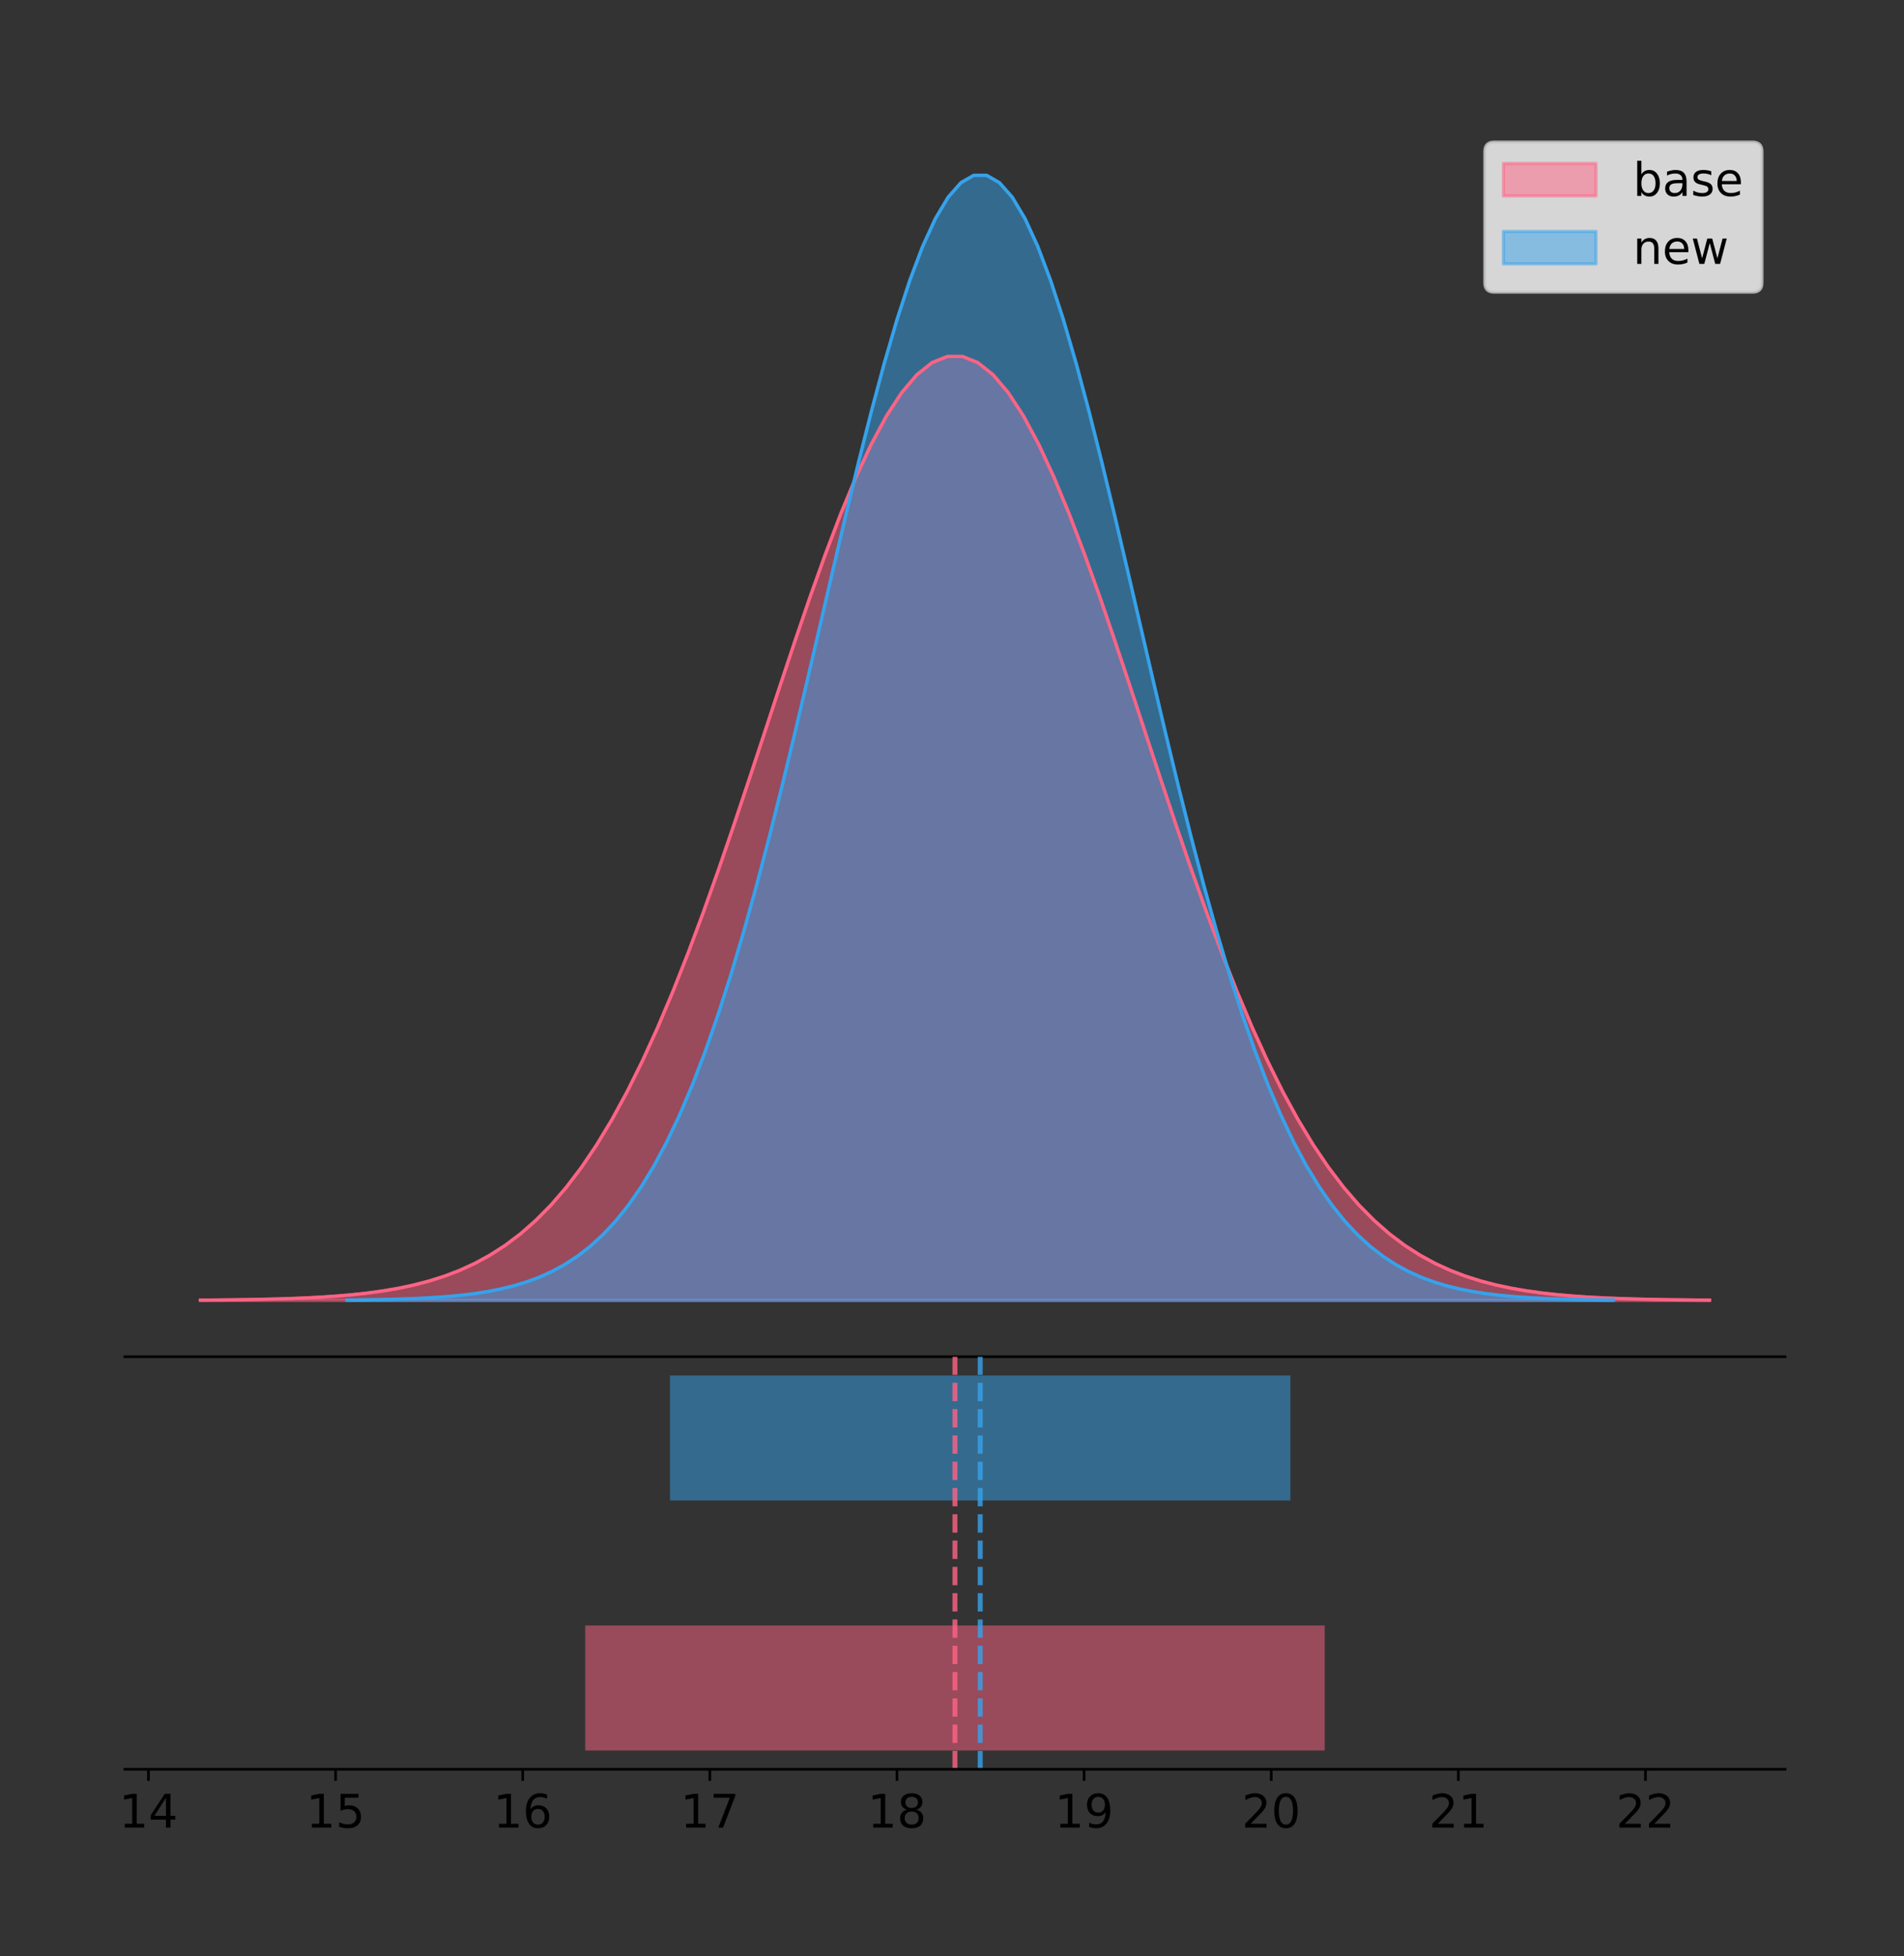 <?xml version="1.0" encoding="utf-8" standalone="no"?>
<!DOCTYPE svg PUBLIC "-//W3C//DTD SVG 1.1//EN"
  "http://www.w3.org/Graphics/SVG/1.1/DTD/svg11.dtd">
<!-- Created with matplotlib (https://matplotlib.org/) -->
<svg height="591.509pt" version="1.1" viewBox="0 0 575.985 591.509" width="575.985pt" xmlns="http://www.w3.org/2000/svg" xmlns:xlink="http://www.w3.org/1999/xlink">
 <rect x="0" y="0" width="575.985" height="591.509" fill="#333333" stroke="none"/>
 <defs>
  <style type="text/css">
*{stroke-linecap:butt;stroke-linejoin:round;}
  </style>
 </defs>
 <g id="figure_1">
  <g id="patch_1">
   <path d="M 0 591.509 
L 575.985 591.509 
L 575.985 0 
L 0 0 
z
" style="fill:none;"/>
  </g>
  <g id="axes_1">
   <g id="patch_2">
    <path d="M 37.785 410.22 
L 539.985 410.22 
L 539.985 36 
L 37.785 36 
z
" style="fill:none;"/>
   </g>
   <g id="PolyCollection_1">
    <defs>
     <path d="M 60.613 -198.299 
L 60.613 -198.395 
L 65.224 -198.431 
L 69.836 -198.48 
L 74.447 -198.545 
L 79.059 -198.631 
L 83.67 -198.744 
L 88.282 -198.892 
L 92.894 -199.084 
L 97.505 -199.332 
L 102.117 -199.648 
L 106.728 -200.051 
L 111.34 -200.559 
L 115.951 -201.196 
L 120.563 -201.987 
L 125.175 -202.965 
L 129.786 -204.162 
L 134.398 -205.62 
L 139.009 -207.38 
L 143.621 -209.491 
L 148.232 -212.002 
L 152.844 -214.967 
L 157.456 -218.442 
L 162.067 -222.483 
L 166.679 -227.146 
L 171.29 -232.483 
L 175.902 -238.545 
L 180.513 -245.374 
L 185.125 -253.002 
L 189.737 -261.453 
L 194.348 -270.735 
L 198.96 -280.841 
L 203.571 -291.744 
L 208.183 -303.399 
L 212.794 -315.738 
L 217.406 -328.672 
L 222.018 -342.089 
L 226.629 -355.853 
L 231.241 -369.812 
L 235.852 -383.792 
L 240.464 -397.606 
L 245.075 -411.055 
L 249.687 -423.933 
L 254.298 -436.034 
L 258.91 -447.153 
L 263.522 -457.096 
L 268.133 -465.685 
L 272.745 -472.761 
L 277.356 -478.191 
L 281.968 -481.87 
L 286.579 -483.728 
L 291.191 -483.728 
L 295.803 -481.87 
L 300.414 -478.191 
L 305.026 -472.761 
L 309.637 -465.685 
L 314.249 -457.096 
L 318.86 -447.153 
L 323.472 -436.034 
L 328.084 -423.933 
L 332.695 -411.055 
L 337.307 -397.606 
L 341.918 -383.792 
L 346.53 -369.812 
L 351.141 -355.853 
L 355.753 -342.089 
L 360.365 -328.672 
L 364.976 -315.738 
L 369.588 -303.399 
L 374.199 -291.744 
L 378.811 -280.841 
L 383.422 -270.735 
L 388.034 -261.453 
L 392.646 -253.002 
L 397.257 -245.374 
L 401.869 -238.545 
L 406.48 -232.483 
L 411.092 -227.146 
L 415.703 -222.483 
L 420.315 -218.442 
L 424.927 -214.967 
L 429.538 -212.002 
L 434.15 -209.491 
L 438.761 -207.38 
L 443.373 -205.62 
L 447.984 -204.162 
L 452.596 -202.965 
L 457.208 -201.987 
L 461.819 -201.196 
L 466.431 -200.559 
L 471.042 -200.051 
L 475.654 -199.648 
L 480.265 -199.332 
L 484.877 -199.084 
L 489.489 -198.892 
L 494.1 -198.744 
L 498.712 -198.631 
L 503.323 -198.545 
L 507.935 -198.48 
L 512.546 -198.431 
L 517.158 -198.395 
L 517.158 -198.299 
L 517.158 -198.299 
L 512.546 -198.299 
L 507.935 -198.299 
L 503.323 -198.299 
L 498.712 -198.299 
L 494.1 -198.299 
L 489.489 -198.299 
L 484.877 -198.299 
L 480.265 -198.299 
L 475.654 -198.299 
L 471.042 -198.299 
L 466.431 -198.299 
L 461.819 -198.299 
L 457.208 -198.299 
L 452.596 -198.299 
L 447.984 -198.299 
L 443.373 -198.299 
L 438.761 -198.299 
L 434.15 -198.299 
L 429.538 -198.299 
L 424.927 -198.299 
L 420.315 -198.299 
L 415.703 -198.299 
L 411.092 -198.299 
L 406.48 -198.299 
L 401.869 -198.299 
L 397.257 -198.299 
L 392.646 -198.299 
L 388.034 -198.299 
L 383.422 -198.299 
L 378.811 -198.299 
L 374.199 -198.299 
L 369.588 -198.299 
L 364.976 -198.299 
L 360.365 -198.299 
L 355.753 -198.299 
L 351.141 -198.299 
L 346.53 -198.299 
L 341.918 -198.299 
L 337.307 -198.299 
L 332.695 -198.299 
L 328.084 -198.299 
L 323.472 -198.299 
L 318.86 -198.299 
L 314.249 -198.299 
L 309.637 -198.299 
L 305.026 -198.299 
L 300.414 -198.299 
L 295.803 -198.299 
L 291.191 -198.299 
L 286.579 -198.299 
L 281.968 -198.299 
L 277.356 -198.299 
L 272.745 -198.299 
L 268.133 -198.299 
L 263.522 -198.299 
L 258.91 -198.299 
L 254.298 -198.299 
L 249.687 -198.299 
L 245.075 -198.299 
L 240.464 -198.299 
L 235.852 -198.299 
L 231.241 -198.299 
L 226.629 -198.299 
L 222.018 -198.299 
L 217.406 -198.299 
L 212.794 -198.299 
L 208.183 -198.299 
L 203.571 -198.299 
L 198.96 -198.299 
L 194.348 -198.299 
L 189.737 -198.299 
L 185.125 -198.299 
L 180.513 -198.299 
L 175.902 -198.299 
L 171.29 -198.299 
L 166.679 -198.299 
L 162.067 -198.299 
L 157.456 -198.299 
L 152.844 -198.299 
L 148.232 -198.299 
L 143.621 -198.299 
L 139.009 -198.299 
L 134.398 -198.299 
L 129.786 -198.299 
L 125.175 -198.299 
L 120.563 -198.299 
L 115.951 -198.299 
L 111.34 -198.299 
L 106.728 -198.299 
L 102.117 -198.299 
L 97.505 -198.299 
L 92.894 -198.299 
L 88.282 -198.299 
L 83.67 -198.299 
L 79.059 -198.299 
L 74.447 -198.299 
L 69.836 -198.299 
L 65.224 -198.299 
L 60.613 -198.299 
z
" id="m95c8e42adc" style="stroke:#ff6384;stroke-opacity:0.5;"/>
    </defs>
    <g clip-path="url(#p1e568423fa)">
     <use style="fill:#ff6384;fill-opacity:0.5;stroke:#ff6384;stroke-opacity:0.5;" x="0" xlink:href="#m95c8e42adc" y="591.509"/>
    </g>
   </g>
   <g id="PolyCollection_2">
    <defs>
     <path d="M 105 -198.299 
L 105 -198.414 
L 108.869 -198.457 
L 112.739 -198.515 
L 116.608 -198.592 
L 120.477 -198.694 
L 124.346 -198.829 
L 128.215 -199.006 
L 132.084 -199.235 
L 135.953 -199.53 
L 139.822 -199.907 
L 143.691 -200.387 
L 147.561 -200.993 
L 151.43 -201.751 
L 155.299 -202.695 
L 159.168 -203.86 
L 163.037 -205.288 
L 166.906 -207.025 
L 170.775 -209.123 
L 174.644 -211.638 
L 178.514 -214.631 
L 182.383 -218.165 
L 186.252 -222.307 
L 190.121 -227.124 
L 193.99 -232.681 
L 197.859 -239.043 
L 201.728 -246.268 
L 205.597 -254.407 
L 209.467 -263.499 
L 213.336 -273.572 
L 217.205 -284.635 
L 221.074 -296.68 
L 224.943 -309.675 
L 228.812 -323.567 
L 232.681 -338.274 
L 236.55 -353.69 
L 240.42 -369.68 
L 244.289 -386.086 
L 248.158 -402.724 
L 252.027 -419.387 
L 255.896 -435.851 
L 259.765 -451.881 
L 263.634 -467.231 
L 267.503 -481.653 
L 271.372 -494.905 
L 275.242 -506.757 
L 279.111 -516.994 
L 282.98 -525.428 
L 286.849 -531.9 
L 290.718 -536.285 
L 294.587 -538.499 
L 298.456 -538.499 
L 302.325 -536.285 
L 306.195 -531.9 
L 310.064 -525.428 
L 313.933 -516.994 
L 317.802 -506.757 
L 321.671 -494.905 
L 325.54 -481.653 
L 329.409 -467.231 
L 333.278 -451.881 
L 337.148 -435.851 
L 341.017 -419.387 
L 344.886 -402.724 
L 348.755 -386.086 
L 352.624 -369.68 
L 356.493 -353.69 
L 360.362 -338.274 
L 364.231 -323.567 
L 368.101 -309.675 
L 371.97 -296.68 
L 375.839 -284.635 
L 379.708 -273.572 
L 383.577 -263.499 
L 387.446 -254.407 
L 391.315 -246.268 
L 395.184 -239.043 
L 399.053 -232.681 
L 402.923 -227.124 
L 406.792 -222.307 
L 410.661 -218.165 
L 414.53 -214.631 
L 418.399 -211.638 
L 422.268 -209.123 
L 426.137 -207.025 
L 430.006 -205.288 
L 433.876 -203.86 
L 437.745 -202.695 
L 441.614 -201.751 
L 445.483 -200.993 
L 449.352 -200.387 
L 453.221 -199.907 
L 457.09 -199.53 
L 460.959 -199.235 
L 464.829 -199.006 
L 468.698 -198.829 
L 472.567 -198.694 
L 476.436 -198.592 
L 480.305 -198.515 
L 484.174 -198.457 
L 488.043 -198.414 
L 488.043 -198.299 
L 488.043 -198.299 
L 484.174 -198.299 
L 480.305 -198.299 
L 476.436 -198.299 
L 472.567 -198.299 
L 468.698 -198.299 
L 464.829 -198.299 
L 460.959 -198.299 
L 457.09 -198.299 
L 453.221 -198.299 
L 449.352 -198.299 
L 445.483 -198.299 
L 441.614 -198.299 
L 437.745 -198.299 
L 433.876 -198.299 
L 430.006 -198.299 
L 426.137 -198.299 
L 422.268 -198.299 
L 418.399 -198.299 
L 414.53 -198.299 
L 410.661 -198.299 
L 406.792 -198.299 
L 402.923 -198.299 
L 399.053 -198.299 
L 395.184 -198.299 
L 391.315 -198.299 
L 387.446 -198.299 
L 383.577 -198.299 
L 379.708 -198.299 
L 375.839 -198.299 
L 371.97 -198.299 
L 368.101 -198.299 
L 364.231 -198.299 
L 360.362 -198.299 
L 356.493 -198.299 
L 352.624 -198.299 
L 348.755 -198.299 
L 344.886 -198.299 
L 341.017 -198.299 
L 337.148 -198.299 
L 333.278 -198.299 
L 329.409 -198.299 
L 325.54 -198.299 
L 321.671 -198.299 
L 317.802 -198.299 
L 313.933 -198.299 
L 310.064 -198.299 
L 306.195 -198.299 
L 302.325 -198.299 
L 298.456 -198.299 
L 294.587 -198.299 
L 290.718 -198.299 
L 286.849 -198.299 
L 282.98 -198.299 
L 279.111 -198.299 
L 275.242 -198.299 
L 271.372 -198.299 
L 267.503 -198.299 
L 263.634 -198.299 
L 259.765 -198.299 
L 255.896 -198.299 
L 252.027 -198.299 
L 248.158 -198.299 
L 244.289 -198.299 
L 240.42 -198.299 
L 236.55 -198.299 
L 232.681 -198.299 
L 228.812 -198.299 
L 224.943 -198.299 
L 221.074 -198.299 
L 217.205 -198.299 
L 213.336 -198.299 
L 209.467 -198.299 
L 205.597 -198.299 
L 201.728 -198.299 
L 197.859 -198.299 
L 193.99 -198.299 
L 190.121 -198.299 
L 186.252 -198.299 
L 182.383 -198.299 
L 178.514 -198.299 
L 174.644 -198.299 
L 170.775 -198.299 
L 166.906 -198.299 
L 163.037 -198.299 
L 159.168 -198.299 
L 155.299 -198.299 
L 151.43 -198.299 
L 147.561 -198.299 
L 143.691 -198.299 
L 139.822 -198.299 
L 135.953 -198.299 
L 132.084 -198.299 
L 128.215 -198.299 
L 124.346 -198.299 
L 120.477 -198.299 
L 116.608 -198.299 
L 112.739 -198.299 
L 108.869 -198.299 
L 105 -198.299 
z
" id="me86b6cb802" style="stroke:#36a2eb;stroke-opacity:0.5;"/>
    </defs>
    <g clip-path="url(#p1e568423fa)">
     <use style="fill:#36a2eb;fill-opacity:0.5;stroke:#36a2eb;stroke-opacity:0.5;" x="0" xlink:href="#me86b6cb802" y="591.509"/>
    </g>
   </g>
   <g id="line2d_1">
    <path clip-path="url(#p1e568423fa)" d="M 60.613 393.114 
L 65.224 393.078 
L 69.836 393.029 
L 74.447 392.965 
L 79.059 392.879 
L 83.67 392.765 
L 88.282 392.617 
L 92.894 392.425 
L 97.505 392.178 
L 102.117 391.861 
L 106.728 391.458 
L 111.34 390.95 
L 115.951 390.314 
L 120.563 389.522 
L 125.175 388.545 
L 129.786 387.347 
L 134.398 385.889 
L 139.009 384.129 
L 143.621 382.019 
L 148.232 379.508 
L 152.844 376.542 
L 157.456 373.067 
L 162.067 369.026 
L 166.679 364.364 
L 171.29 359.026 
L 175.902 352.964 
L 180.513 346.136 
L 185.125 338.507 
L 189.737 330.056 
L 194.348 320.774 
L 198.96 310.668 
L 203.571 299.765 
L 208.183 288.11 
L 212.794 275.771 
L 217.406 262.837 
L 222.018 249.421 
L 226.629 235.656 
L 231.241 221.697 
L 235.852 207.717 
L 240.464 193.903 
L 245.075 180.454 
L 249.687 167.576 
L 254.298 155.476 
L 258.91 144.357 
L 263.522 134.413 
L 268.133 125.824 
L 272.745 118.748 
L 277.356 113.318 
L 281.968 109.639 
L 286.579 107.781 
L 291.191 107.781 
L 295.803 109.639 
L 300.414 113.318 
L 305.026 118.748 
L 309.637 125.824 
L 314.249 134.413 
L 318.86 144.357 
L 323.472 155.476 
L 328.084 167.576 
L 332.695 180.454 
L 337.307 193.903 
L 341.918 207.717 
L 346.53 221.697 
L 351.141 235.656 
L 355.753 249.421 
L 360.365 262.837 
L 364.976 275.771 
L 369.588 288.11 
L 374.199 299.765 
L 378.811 310.668 
L 383.422 320.774 
L 388.034 330.056 
L 392.646 338.507 
L 397.257 346.136 
L 401.869 352.964 
L 406.48 359.026 
L 411.092 364.364 
L 415.703 369.026 
L 420.315 373.067 
L 424.927 376.542 
L 429.538 379.508 
L 434.15 382.019 
L 438.761 384.129 
L 443.373 385.889 
L 447.984 387.347 
L 452.596 388.545 
L 457.208 389.522 
L 461.819 390.314 
L 466.431 390.95 
L 471.042 391.458 
L 475.654 391.861 
L 480.265 392.178 
L 484.877 392.425 
L 489.489 392.617 
L 494.1 392.765 
L 498.712 392.879 
L 503.323 392.965 
L 507.935 393.029 
L 512.546 393.078 
L 517.158 393.114 
" style="fill:none;stroke:#ff6384;stroke-linecap:square;"/>
   </g>
   <g id="line2d_2">
    <path clip-path="url(#p1e568423fa)" d="M 105 393.096 
L 108.869 393.053 
L 112.739 392.995 
L 116.608 392.918 
L 120.477 392.815 
L 124.346 392.68 
L 128.215 392.504 
L 132.084 392.275 
L 135.953 391.98 
L 139.822 391.602 
L 143.691 391.122 
L 147.561 390.516 
L 151.43 389.758 
L 155.299 388.814 
L 159.168 387.65 
L 163.037 386.222 
L 166.906 384.485 
L 170.775 382.386 
L 174.644 379.871 
L 178.514 376.878 
L 182.383 373.344 
L 186.252 369.202 
L 190.121 364.386 
L 193.99 358.828 
L 197.859 352.466 
L 201.728 345.241 
L 205.597 337.103 
L 209.467 328.01 
L 213.336 317.937 
L 217.205 306.874 
L 221.074 294.829 
L 224.943 281.834 
L 228.812 267.942 
L 232.681 253.235 
L 236.55 237.82 
L 240.42 221.829 
L 244.289 205.423 
L 248.158 188.786 
L 252.027 172.123 
L 255.896 155.658 
L 259.765 139.628 
L 263.634 124.279 
L 267.503 109.857 
L 271.372 96.604 
L 275.242 84.752 
L 279.111 74.515 
L 282.98 66.081 
L 286.849 59.61 
L 290.718 55.224 
L 294.587 53.01 
L 298.456 53.01 
L 302.325 55.224 
L 306.195 59.61 
L 310.064 66.081 
L 313.933 74.515 
L 317.802 84.752 
L 321.671 96.604 
L 325.54 109.857 
L 329.409 124.279 
L 333.278 139.628 
L 337.148 155.658 
L 341.017 172.123 
L 344.886 188.786 
L 348.755 205.423 
L 352.624 221.829 
L 356.493 237.82 
L 360.362 253.235 
L 364.231 267.942 
L 368.101 281.834 
L 371.97 294.829 
L 375.839 306.874 
L 379.708 317.937 
L 383.577 328.01 
L 387.446 337.103 
L 391.315 345.241 
L 395.184 352.466 
L 399.053 358.828 
L 402.923 364.386 
L 406.792 369.202 
L 410.661 373.344 
L 414.53 376.878 
L 418.399 379.871 
L 422.268 382.386 
L 426.137 384.485 
L 430.006 386.222 
L 433.876 387.65 
L 437.745 388.814 
L 441.614 389.758 
L 445.483 390.516 
L 449.352 391.122 
L 453.221 391.602 
L 457.09 391.98 
L 460.959 392.275 
L 464.829 392.504 
L 468.698 392.68 
L 472.567 392.815 
L 476.436 392.918 
L 480.305 392.995 
L 484.174 393.053 
L 488.043 393.096 
" style="fill:none;stroke:#36a2eb;stroke-linecap:square;"/>
   </g>
   <g id="patch_3">
    <path d="M 37.785 410.22 
L 539.985 410.22 
" style="fill:none;stroke:#000000;stroke-linecap:square;stroke-linejoin:miter;stroke-width:0.8;"/>
   </g>
   <g id="legend_1">
    <g id="patch_4">
     <path d="M 452.011 88.299 
L 530.185 88.299 
Q 532.985 88.299 532.985 85.499 
L 532.985 45.8 
Q 532.985 43 530.185 43 
L 452.011 43 
Q 449.211 43 449.211 45.8 
L 449.211 85.499 
Q 449.211 88.299 452.011 88.299 
z
" style="fill:#ffffff;opacity:0.8;stroke:#cccccc;stroke-linejoin:miter;"/>
    </g>
    <g id="patch_5">
     <path d="M 454.811 59.238 
L 482.811 59.238 
L 482.811 49.438 
L 454.811 49.438 
z
" style="fill:#ff6384;opacity:0.5;stroke:#ff6384;stroke-linejoin:miter;"/>
    </g>
    <g id="text_1">
     <!-- base -->
     <defs>
      <path d="M 48.688 27.297 
Q 48.688 37.203 44.609 42.844 
Q 40.531 48.484 33.406 48.484 
Q 26.266 48.484 22.188 42.844 
Q 18.109 37.203 18.109 27.297 
Q 18.109 17.391 22.188 11.75 
Q 26.266 6.109 33.406 6.109 
Q 40.531 6.109 44.609 11.75 
Q 48.688 17.391 48.688 27.297 
z
M 18.109 46.391 
Q 20.953 51.266 25.266 53.625 
Q 29.594 56 35.594 56 
Q 45.562 56 51.781 48.094 
Q 58.016 40.188 58.016 27.297 
Q 58.016 14.406 51.781 6.484 
Q 45.562 -1.422 35.594 -1.422 
Q 29.594 -1.422 25.266 0.953 
Q 20.953 3.328 18.109 8.203 
L 18.109 0 
L 9.078 0 
L 9.078 75.984 
L 18.109 75.984 
z
" id="DejaVuSans-98"/>
      <path d="M 34.281 27.484 
Q 23.391 27.484 19.188 25 
Q 14.984 22.516 14.984 16.5 
Q 14.984 11.719 18.141 8.906 
Q 21.297 6.109 26.703 6.109 
Q 34.188 6.109 38.703 11.406 
Q 43.219 16.703 43.219 25.484 
L 43.219 27.484 
z
M 52.203 31.203 
L 52.203 0 
L 43.219 0 
L 43.219 8.297 
Q 40.141 3.328 35.547 0.953 
Q 30.953 -1.422 24.312 -1.422 
Q 15.922 -1.422 10.953 3.297 
Q 6 8.016 6 15.922 
Q 6 25.141 12.172 29.828 
Q 18.359 34.516 30.609 34.516 
L 43.219 34.516 
L 43.219 35.406 
Q 43.219 41.609 39.141 45 
Q 35.062 48.391 27.688 48.391 
Q 23 48.391 18.547 47.266 
Q 14.109 46.141 10.016 43.891 
L 10.016 52.203 
Q 14.938 54.109 19.578 55.047 
Q 24.219 56 28.609 56 
Q 40.484 56 46.344 49.844 
Q 52.203 43.703 52.203 31.203 
z
" id="DejaVuSans-97"/>
      <path d="M 44.281 53.078 
L 44.281 44.578 
Q 40.484 46.531 36.375 47.5 
Q 32.281 48.484 27.875 48.484 
Q 21.188 48.484 17.844 46.438 
Q 14.5 44.391 14.5 40.281 
Q 14.5 37.156 16.891 35.375 
Q 19.281 33.594 26.516 31.984 
L 29.594 31.297 
Q 39.156 29.25 43.188 25.516 
Q 47.219 21.781 47.219 15.094 
Q 47.219 7.469 41.188 3.016 
Q 35.156 -1.422 24.609 -1.422 
Q 20.219 -1.422 15.453 -0.562 
Q 10.688 0.297 5.422 2 
L 5.422 11.281 
Q 10.406 8.688 15.234 7.391 
Q 20.062 6.109 24.812 6.109 
Q 31.156 6.109 34.562 8.281 
Q 37.984 10.453 37.984 14.406 
Q 37.984 18.062 35.516 20.016 
Q 33.062 21.969 24.703 23.781 
L 21.578 24.516 
Q 13.234 26.266 9.516 29.906 
Q 5.812 33.547 5.812 39.891 
Q 5.812 47.609 11.281 51.797 
Q 16.75 56 26.812 56 
Q 31.781 56 36.172 55.266 
Q 40.578 54.547 44.281 53.078 
z
" id="DejaVuSans-115"/>
      <path d="M 56.203 29.594 
L 56.203 25.203 
L 14.891 25.203 
Q 15.484 15.922 20.484 11.062 
Q 25.484 6.203 34.422 6.203 
Q 39.594 6.203 44.453 7.469 
Q 49.312 8.734 54.109 11.281 
L 54.109 2.781 
Q 49.266 0.734 44.188 -0.344 
Q 39.109 -1.422 33.891 -1.422 
Q 20.797 -1.422 13.156 6.188 
Q 5.516 13.812 5.516 26.812 
Q 5.516 40.234 12.766 48.109 
Q 20.016 56 32.328 56 
Q 43.359 56 49.781 48.891 
Q 56.203 41.797 56.203 29.594 
z
M 47.219 32.234 
Q 47.125 39.594 43.094 43.984 
Q 39.062 48.391 32.422 48.391 
Q 24.906 48.391 20.391 44.141 
Q 15.875 39.891 15.188 32.172 
z
" id="DejaVuSans-101"/>
     </defs>
     <g transform="translate(494.011 59.238)scale(0.14 -0.14)">
      <use xlink:href="#DejaVuSans-98"/>
      <use x="63.477" xlink:href="#DejaVuSans-97"/>
      <use x="124.756" xlink:href="#DejaVuSans-115"/>
      <use x="176.855" xlink:href="#DejaVuSans-101"/>
     </g>
    </g>
    <g id="patch_6">
     <path d="M 454.811 79.787 
L 482.811 79.787 
L 482.811 69.987 
L 454.811 69.987 
z
" style="fill:#36a2eb;opacity:0.5;stroke:#36a2eb;stroke-linejoin:miter;"/>
    </g>
    <g id="text_2">
     <!-- new -->
     <defs>
      <path d="M 54.891 33.016 
L 54.891 0 
L 45.906 0 
L 45.906 32.719 
Q 45.906 40.484 42.875 44.328 
Q 39.844 48.188 33.797 48.188 
Q 26.516 48.188 22.312 43.547 
Q 18.109 38.922 18.109 30.906 
L 18.109 0 
L 9.078 0 
L 9.078 54.688 
L 18.109 54.688 
L 18.109 46.188 
Q 21.344 51.125 25.703 53.562 
Q 30.078 56 35.797 56 
Q 45.219 56 50.047 50.172 
Q 54.891 44.344 54.891 33.016 
z
" id="DejaVuSans-110"/>
      <path d="M 4.203 54.688 
L 13.188 54.688 
L 24.422 12.016 
L 35.594 54.688 
L 46.188 54.688 
L 57.422 12.016 
L 68.609 54.688 
L 77.594 54.688 
L 63.281 0 
L 52.688 0 
L 40.922 44.828 
L 29.109 0 
L 18.5 0 
z
" id="DejaVuSans-119"/>
     </defs>
     <g transform="translate(494.011 79.787)scale(0.14 -0.14)">
      <use xlink:href="#DejaVuSans-110"/>
      <use x="63.379" xlink:href="#DejaVuSans-101"/>
      <use x="124.902" xlink:href="#DejaVuSans-119"/>
     </g>
    </g>
   </g>
  </g>
  <g id="axes_2">
   <g id="patch_7">
    <path d="M 37.785 534.96 
L 539.985 534.96 
L 539.985 410.22 
L 37.785 410.22 
z
" style="fill:none;"/>
   </g>
   <g id="patch_8">
    <path clip-path="url(#p5ea95e761f)" d="M 177.032 529.29 
L 400.739 529.29 
L 400.739 491.49 
L 177.032 491.49 
z
" style="fill:#ff6384;opacity:0.5;"/>
   </g>
   <g id="patch_9">
    <path clip-path="url(#p5ea95e761f)" d="M 202.676 453.69 
L 390.367 453.69 
L 390.367 415.89 
L 202.676 415.89 
z
" style="fill:#36a2eb;opacity:0.5;"/>
   </g>
   <g id="matplotlib.axis_1">
    <g id="xtick_1">
     <g id="line2d_3">
      <defs>
       <path d="M 0 0 
L 0 3.5 
" id="md0274ef2ef" style="stroke:#000000;stroke-width:0.8;"/>
      </defs>
      <g>
       <use style="stroke:#000000;stroke-width:0.8;" x="44.907" xlink:href="#md0274ef2ef" y="534.96"/>
      </g>
     </g>
     <g id="text_3">
      <!-- 14 -->
      <defs>
       <path d="M 12.406 8.297 
L 28.516 8.297 
L 28.516 63.922 
L 10.984 60.406 
L 10.984 69.391 
L 28.422 72.906 
L 38.281 72.906 
L 38.281 8.297 
L 54.391 8.297 
L 54.391 0 
L 12.406 0 
z
" id="DejaVuSans-49"/>
       <path d="M 37.797 64.312 
L 12.891 25.391 
L 37.797 25.391 
z
M 35.203 72.906 
L 47.609 72.906 
L 47.609 25.391 
L 58.016 25.391 
L 58.016 17.188 
L 47.609 17.188 
L 47.609 0 
L 37.797 0 
L 37.797 17.188 
L 4.891 17.188 
L 4.891 26.703 
z
" id="DejaVuSans-52"/>
      </defs>
      <g transform="translate(36 552.598)scale(0.14 -0.14)">
       <use xlink:href="#DejaVuSans-49"/>
       <use x="63.623" xlink:href="#DejaVuSans-52"/>
      </g>
     </g>
    </g>
    <g id="xtick_2">
     <g id="line2d_4">
      <g>
       <use style="stroke:#000000;stroke-width:0.8;" x="101.516" xlink:href="#md0274ef2ef" y="534.96"/>
      </g>
     </g>
     <g id="text_4">
      <!-- 15 -->
      <defs>
       <path d="M 10.797 72.906 
L 49.516 72.906 
L 49.516 64.594 
L 19.828 64.594 
L 19.828 46.734 
Q 21.969 47.469 24.109 47.828 
Q 26.266 48.188 28.422 48.188 
Q 40.625 48.188 47.75 41.5 
Q 54.891 34.812 54.891 23.391 
Q 54.891 11.625 47.562 5.094 
Q 40.234 -1.422 26.906 -1.422 
Q 22.312 -1.422 17.547 -0.641 
Q 12.797 0.141 7.719 1.703 
L 7.719 11.625 
Q 12.109 9.234 16.797 8.062 
Q 21.484 6.891 26.703 6.891 
Q 35.156 6.891 40.078 11.328 
Q 45.016 15.766 45.016 23.391 
Q 45.016 31 40.078 35.438 
Q 35.156 39.891 26.703 39.891 
Q 22.75 39.891 18.812 39.016 
Q 14.891 38.141 10.797 36.281 
z
" id="DejaVuSans-53"/>
      </defs>
      <g transform="translate(92.609 552.598)scale(0.14 -0.14)">
       <use xlink:href="#DejaVuSans-49"/>
       <use x="63.623" xlink:href="#DejaVuSans-53"/>
      </g>
     </g>
    </g>
    <g id="xtick_3">
     <g id="line2d_5">
      <g>
       <use style="stroke:#000000;stroke-width:0.8;" x="158.125" xlink:href="#md0274ef2ef" y="534.96"/>
      </g>
     </g>
     <g id="text_5">
      <!-- 16 -->
      <defs>
       <path d="M 33.016 40.375 
Q 26.375 40.375 22.484 35.828 
Q 18.609 31.297 18.609 23.391 
Q 18.609 15.531 22.484 10.953 
Q 26.375 6.391 33.016 6.391 
Q 39.656 6.391 43.531 10.953 
Q 47.406 15.531 47.406 23.391 
Q 47.406 31.297 43.531 35.828 
Q 39.656 40.375 33.016 40.375 
z
M 52.594 71.297 
L 52.594 62.312 
Q 48.875 64.062 45.094 64.984 
Q 41.312 65.922 37.594 65.922 
Q 27.828 65.922 22.672 59.328 
Q 17.531 52.734 16.797 39.406 
Q 19.672 43.656 24.016 45.922 
Q 28.375 48.188 33.594 48.188 
Q 44.578 48.188 50.953 41.516 
Q 57.328 34.859 57.328 23.391 
Q 57.328 12.156 50.688 5.359 
Q 44.047 -1.422 33.016 -1.422 
Q 20.359 -1.422 13.672 8.266 
Q 6.984 17.969 6.984 36.375 
Q 6.984 53.656 15.188 63.938 
Q 23.391 74.219 37.203 74.219 
Q 40.922 74.219 44.703 73.484 
Q 48.484 72.75 52.594 71.297 
z
" id="DejaVuSans-54"/>
      </defs>
      <g transform="translate(149.217 552.598)scale(0.14 -0.14)">
       <use xlink:href="#DejaVuSans-49"/>
       <use x="63.623" xlink:href="#DejaVuSans-54"/>
      </g>
     </g>
    </g>
    <g id="xtick_4">
     <g id="line2d_6">
      <g>
       <use style="stroke:#000000;stroke-width:0.8;" x="214.734" xlink:href="#md0274ef2ef" y="534.96"/>
      </g>
     </g>
     <g id="text_6">
      <!-- 17 -->
      <defs>
       <path d="M 8.203 72.906 
L 55.078 72.906 
L 55.078 68.703 
L 28.609 0 
L 18.312 0 
L 43.219 64.594 
L 8.203 64.594 
z
" id="DejaVuSans-55"/>
      </defs>
      <g transform="translate(205.826 552.598)scale(0.14 -0.14)">
       <use xlink:href="#DejaVuSans-49"/>
       <use x="63.623" xlink:href="#DejaVuSans-55"/>
      </g>
     </g>
    </g>
    <g id="xtick_5">
     <g id="line2d_7">
      <g>
       <use style="stroke:#000000;stroke-width:0.8;" x="271.342" xlink:href="#md0274ef2ef" y="534.96"/>
      </g>
     </g>
     <g id="text_7">
      <!-- 18 -->
      <defs>
       <path d="M 31.781 34.625 
Q 24.75 34.625 20.719 30.859 
Q 16.703 27.094 16.703 20.516 
Q 16.703 13.922 20.719 10.156 
Q 24.75 6.391 31.781 6.391 
Q 38.812 6.391 42.859 10.172 
Q 46.922 13.969 46.922 20.516 
Q 46.922 27.094 42.891 30.859 
Q 38.875 34.625 31.781 34.625 
z
M 21.922 38.812 
Q 15.578 40.375 12.031 44.719 
Q 8.5 49.078 8.5 55.328 
Q 8.5 64.062 14.719 69.141 
Q 20.953 74.219 31.781 74.219 
Q 42.672 74.219 48.875 69.141 
Q 55.078 64.062 55.078 55.328 
Q 55.078 49.078 51.531 44.719 
Q 48 40.375 41.703 38.812 
Q 48.828 37.156 52.797 32.312 
Q 56.781 27.484 56.781 20.516 
Q 56.781 9.906 50.312 4.234 
Q 43.844 -1.422 31.781 -1.422 
Q 19.734 -1.422 13.25 4.234 
Q 6.781 9.906 6.781 20.516 
Q 6.781 27.484 10.781 32.312 
Q 14.797 37.156 21.922 38.812 
z
M 18.312 54.391 
Q 18.312 48.734 21.844 45.562 
Q 25.391 42.391 31.781 42.391 
Q 38.141 42.391 41.719 45.562 
Q 45.312 48.734 45.312 54.391 
Q 45.312 60.062 41.719 63.234 
Q 38.141 66.406 31.781 66.406 
Q 25.391 66.406 21.844 63.234 
Q 18.312 60.062 18.312 54.391 
z
" id="DejaVuSans-56"/>
      </defs>
      <g transform="translate(262.435 552.598)scale(0.14 -0.14)">
       <use xlink:href="#DejaVuSans-49"/>
       <use x="63.623" xlink:href="#DejaVuSans-56"/>
      </g>
     </g>
    </g>
    <g id="xtick_6">
     <g id="line2d_8">
      <g>
       <use style="stroke:#000000;stroke-width:0.8;" x="327.951" xlink:href="#md0274ef2ef" y="534.96"/>
      </g>
     </g>
     <g id="text_8">
      <!-- 19 -->
      <defs>
       <path d="M 10.984 1.516 
L 10.984 10.5 
Q 14.703 8.734 18.5 7.812 
Q 22.312 6.891 25.984 6.891 
Q 35.75 6.891 40.891 13.453 
Q 46.047 20.016 46.781 33.406 
Q 43.953 29.203 39.594 26.953 
Q 35.25 24.703 29.984 24.703 
Q 19.047 24.703 12.672 31.312 
Q 6.297 37.938 6.297 49.422 
Q 6.297 60.641 12.938 67.422 
Q 19.578 74.219 30.609 74.219 
Q 43.266 74.219 49.922 64.516 
Q 56.594 54.828 56.594 36.375 
Q 56.594 19.141 48.406 8.859 
Q 40.234 -1.422 26.422 -1.422 
Q 22.703 -1.422 18.891 -0.688 
Q 15.094 0.047 10.984 1.516 
z
M 30.609 32.422 
Q 37.25 32.422 41.125 36.953 
Q 45.016 41.5 45.016 49.422 
Q 45.016 57.281 41.125 61.844 
Q 37.25 66.406 30.609 66.406 
Q 23.969 66.406 20.094 61.844 
Q 16.219 57.281 16.219 49.422 
Q 16.219 41.5 20.094 36.953 
Q 23.969 32.422 30.609 32.422 
z
" id="DejaVuSans-57"/>
      </defs>
      <g transform="translate(319.043 552.598)scale(0.14 -0.14)">
       <use xlink:href="#DejaVuSans-49"/>
       <use x="63.623" xlink:href="#DejaVuSans-57"/>
      </g>
     </g>
    </g>
    <g id="xtick_7">
     <g id="line2d_9">
      <g>
       <use style="stroke:#000000;stroke-width:0.8;" x="384.56" xlink:href="#md0274ef2ef" y="534.96"/>
      </g>
     </g>
     <g id="text_9">
      <!-- 20 -->
      <defs>
       <path d="M 19.188 8.297 
L 53.609 8.297 
L 53.609 0 
L 7.328 0 
L 7.328 8.297 
Q 12.938 14.109 22.625 23.891 
Q 32.328 33.688 34.812 36.531 
Q 39.547 41.844 41.422 45.531 
Q 43.312 49.219 43.312 52.781 
Q 43.312 58.594 39.234 62.25 
Q 35.156 65.922 28.609 65.922 
Q 23.969 65.922 18.812 64.312 
Q 13.672 62.703 7.812 59.422 
L 7.812 69.391 
Q 13.766 71.781 18.938 73 
Q 24.125 74.219 28.422 74.219 
Q 39.75 74.219 46.484 68.547 
Q 53.219 62.891 53.219 53.422 
Q 53.219 48.922 51.531 44.891 
Q 49.859 40.875 45.406 35.406 
Q 44.188 33.984 37.641 27.219 
Q 31.109 20.453 19.188 8.297 
z
" id="DejaVuSans-50"/>
       <path d="M 31.781 66.406 
Q 24.172 66.406 20.328 58.906 
Q 16.5 51.422 16.5 36.375 
Q 16.5 21.391 20.328 13.891 
Q 24.172 6.391 31.781 6.391 
Q 39.453 6.391 43.281 13.891 
Q 47.125 21.391 47.125 36.375 
Q 47.125 51.422 43.281 58.906 
Q 39.453 66.406 31.781 66.406 
z
M 31.781 74.219 
Q 44.047 74.219 50.516 64.516 
Q 56.984 54.828 56.984 36.375 
Q 56.984 17.969 50.516 8.266 
Q 44.047 -1.422 31.781 -1.422 
Q 19.531 -1.422 13.062 8.266 
Q 6.594 17.969 6.594 36.375 
Q 6.594 54.828 13.062 64.516 
Q 19.531 74.219 31.781 74.219 
z
" id="DejaVuSans-48"/>
      </defs>
      <g transform="translate(375.652 552.598)scale(0.14 -0.14)">
       <use xlink:href="#DejaVuSans-50"/>
       <use x="63.623" xlink:href="#DejaVuSans-48"/>
      </g>
     </g>
    </g>
    <g id="xtick_8">
     <g id="line2d_10">
      <g>
       <use style="stroke:#000000;stroke-width:0.8;" x="441.168" xlink:href="#md0274ef2ef" y="534.96"/>
      </g>
     </g>
     <g id="text_10">
      <!-- 21 -->
      <g transform="translate(432.261 552.598)scale(0.14 -0.14)">
       <use xlink:href="#DejaVuSans-50"/>
       <use x="63.623" xlink:href="#DejaVuSans-49"/>
      </g>
     </g>
    </g>
    <g id="xtick_9">
     <g id="line2d_11">
      <g>
       <use style="stroke:#000000;stroke-width:0.8;" x="497.777" xlink:href="#md0274ef2ef" y="534.96"/>
      </g>
     </g>
     <g id="text_11">
      <!-- 22 -->
      <g transform="translate(488.869 552.598)scale(0.14 -0.14)">
       <use xlink:href="#DejaVuSans-50"/>
       <use x="63.623" xlink:href="#DejaVuSans-50"/>
      </g>
     </g>
    </g>
   </g>
   <g id="line2d_12">
    <path clip-path="url(#p5ea95e761f)" d="M 288.885 534.96 
L 288.885 410.22 
" style="fill:none;stroke:#ff6384;stroke-dasharray:5.55,2.4;stroke-dashoffset:0;stroke-opacity:0.8;stroke-width:1.5;"/>
   </g>
   <g id="line2d_13">
    <path clip-path="url(#p5ea95e761f)" d="M 296.522 534.96 
L 296.522 410.22 
" style="fill:none;stroke:#36a2eb;stroke-dasharray:5.55,2.4;stroke-dashoffset:0;stroke-opacity:0.8;stroke-width:1.5;"/>
   </g>
   <g id="patch_10">
    <path d="M 37.785 534.96 
L 539.985 534.96 
" style="fill:none;stroke:#000000;stroke-linecap:square;stroke-linejoin:miter;stroke-width:0.8;"/>
   </g>
  </g>
 </g>
 <defs>
  <clipPath id="p1e568423fa">
   <rect height="374.22" width="502.2" x="37.785" y="36"/>
  </clipPath>
  <clipPath id="p5ea95e761f">
   <rect height="124.74" width="502.2" x="37.785" y="410.22"/>
  </clipPath>
 </defs>
</svg>
